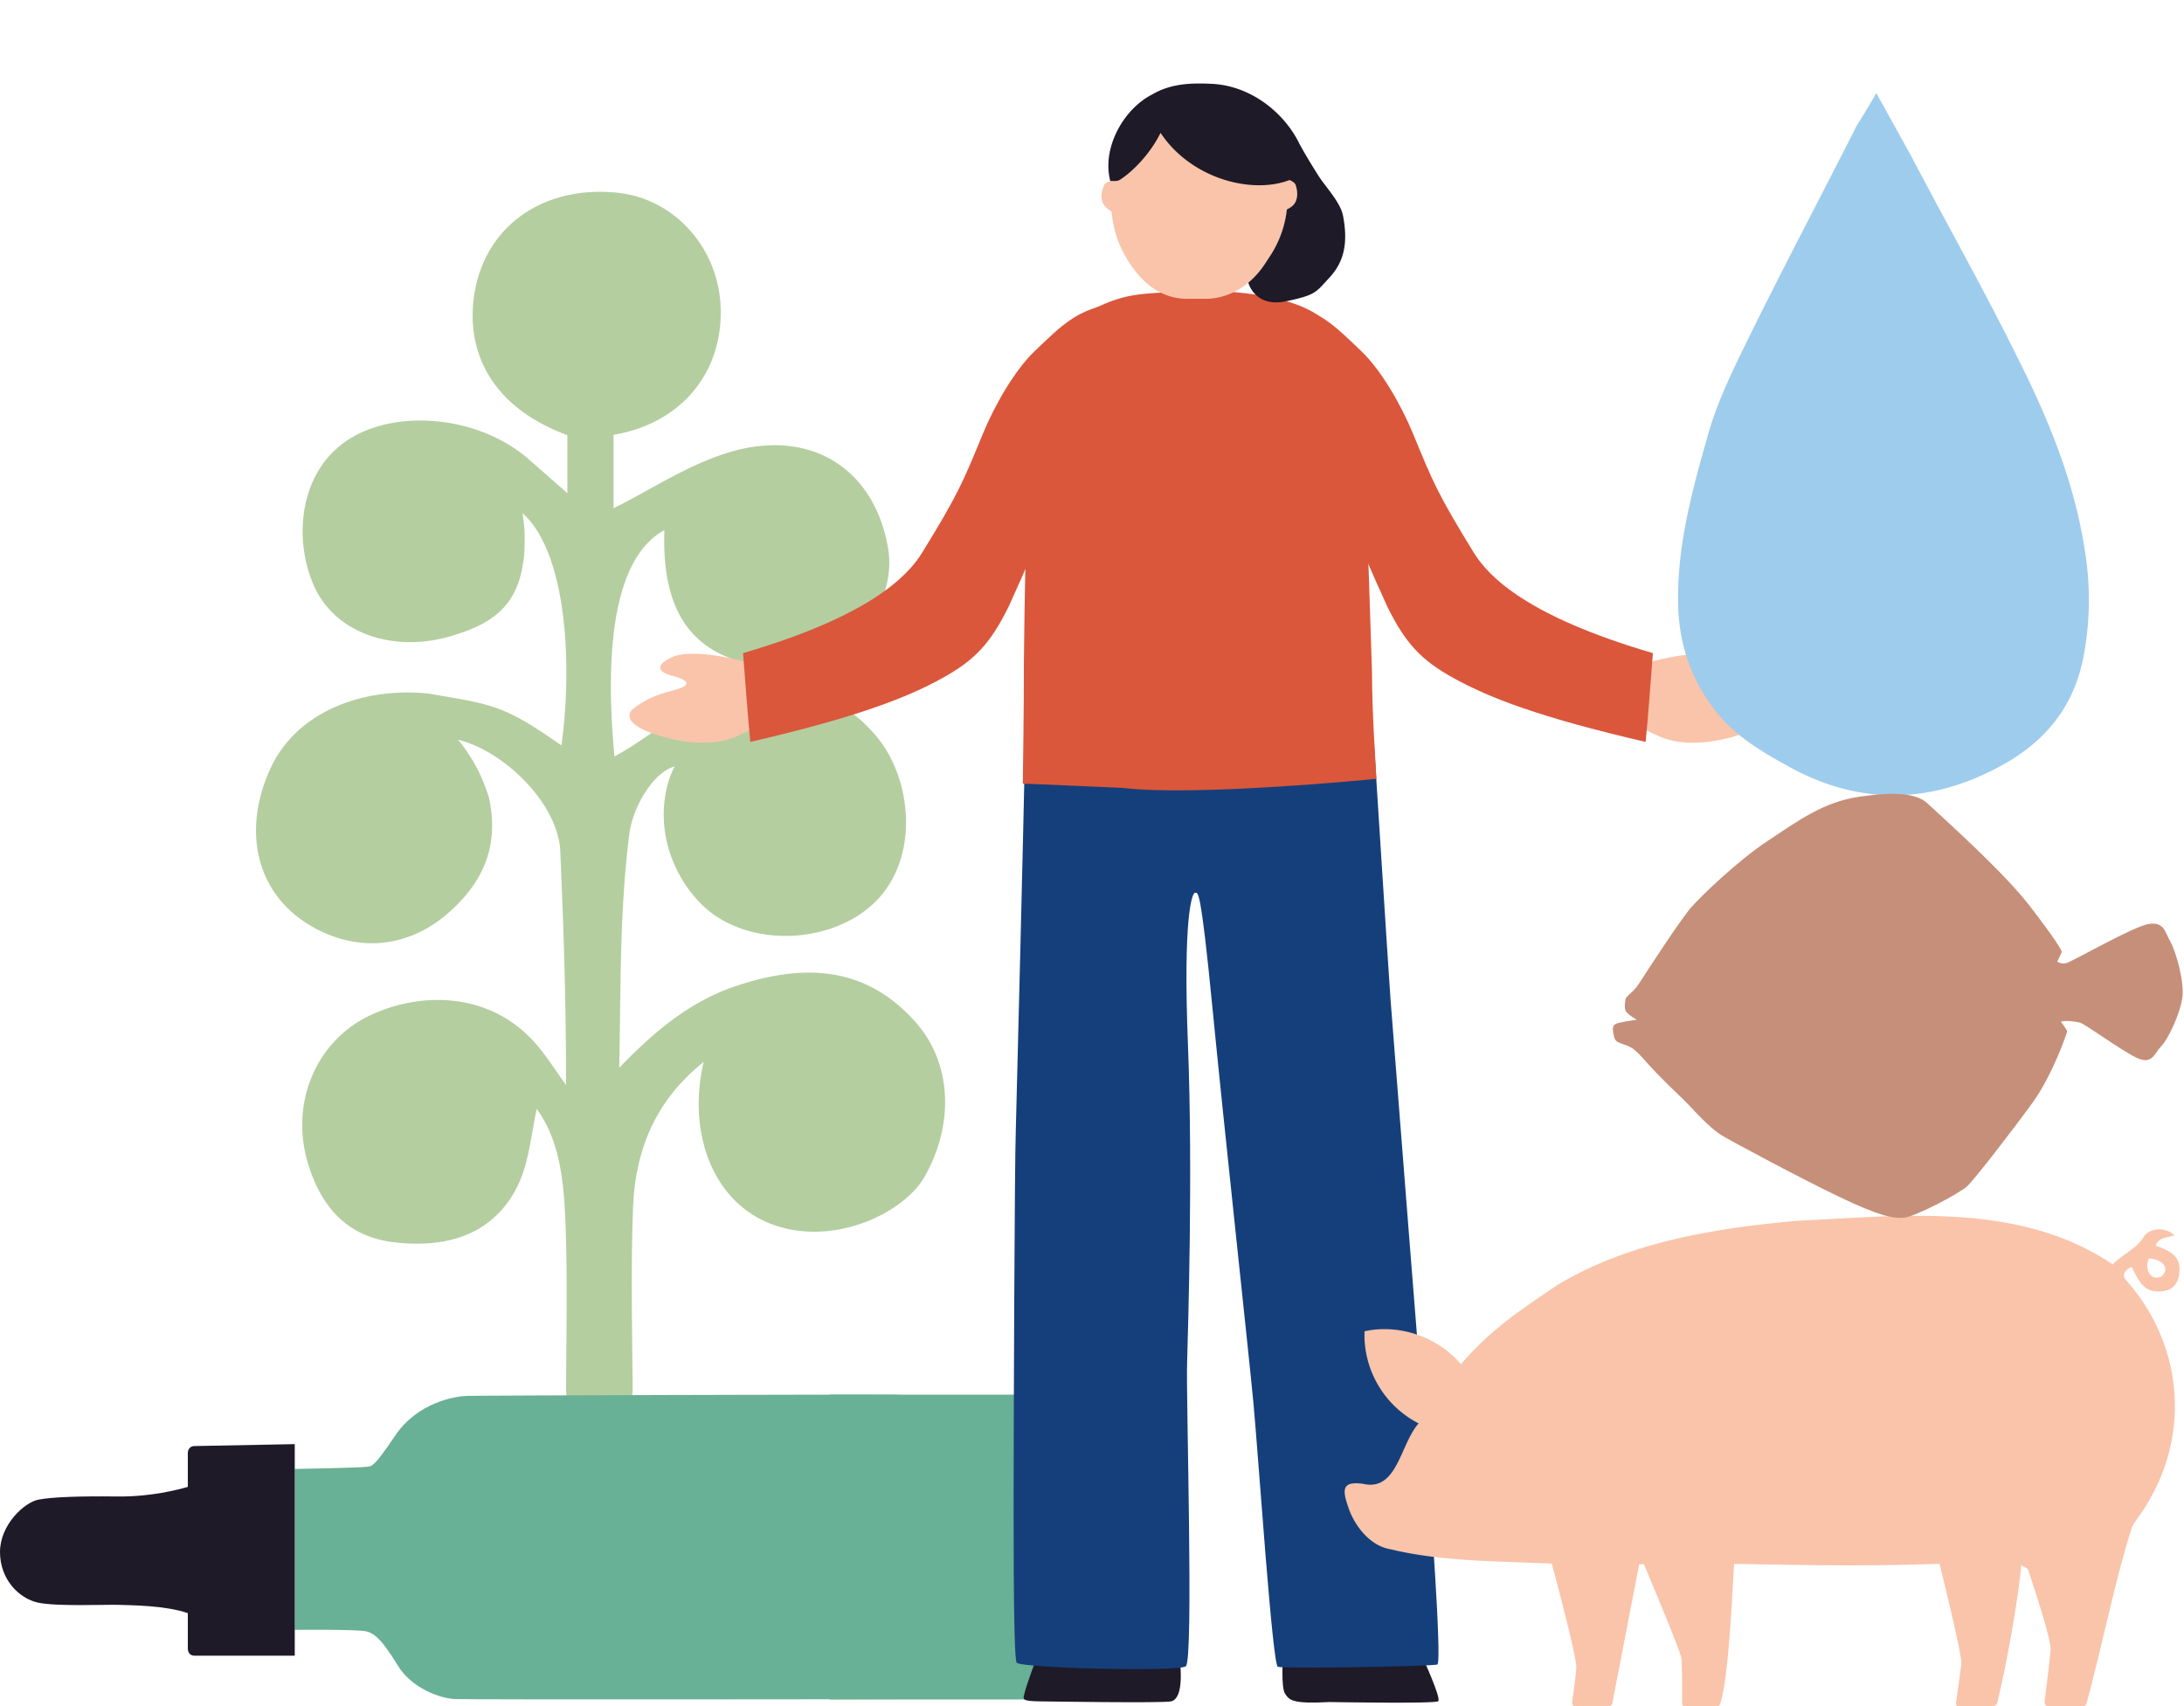 <svg xmlns="http://www.w3.org/2000/svg" width="1024" height="800" fill="none" viewBox="0 0 1024 800"><path fill="#B4CEA0" d="M287.66 203.93v34.4c17.28-8.6 34.63-20.23 53.8-26.12 38.1-11.69 68.45 7.13 74.92 44.83 4.97 29.02-22.93 61.59-58.2 55.36-33.6-4.36-48.05-25.37-46.66-63.8-20.78 11.19-28.92 47.14-23.43 106.11 16.01-8.6 27.62-20.4 45.77-26.24 28.28-9.14 56.55-8.49 77.7 17.6 15.32 18.9 19.72 53.99.35 75.22-17.63 19.3-53 23.61-76.12 8.35-14.61-9.61-30.1-34.37-22.66-62.26a44.93 44.93 0 0 1 3.17-7.97c-9.5 2.41-19.6 18.3-21.3 32.1-4.62 37.46-3.85 70.81-4.67 109.18 16.31-16.9 33.19-31.21 55-38.43 31.3-10.39 60.46-9.62 84.11 17.22 16.83 19.11 18.01 47.37 4.24 72-8.7 15.54-35.72 29.58-61.56 25.3-35.65-5.92-50.7-42.66-42.2-78.84-23.12 18.5-32.13 42.04-33.12 68.6-1.02 27.38-.43 54.8-.2 82.16.1 11.44-1.16 19.1-16.5 19.1-13.93 0-14.72-8.5-14.67-18.63.09-25.07.68-50.15-.28-75.22-.72-19.5-2.6-39.2-13.54-54-3.29 16.2-4.01 28.43-11.13 40.19-12.12 20.08-33.37 25.14-56.26 22.3-22.68-2.85-34.38-18.08-40.07-37.8-8.03-27.77 4.21-56.2 28.55-68.14 23.48-11.54 58.57-12.62 80.82 15.68 3.63 4.6 6.85 9.55 11.88 16.6 0-39.62-1.1-72.41-2.7-109.63-.95-22.07-26.08-46.94-47.92-52.29 7.21 8.87 11.34 17.22 14.47 27.13 5.06 23.29-3.2 40.49-19.67 54.62-16.8 14.4-37.33 17.35-56.54 9.2-31.99-13.63-40.9-46.26-25.97-78.02 12.04-25.61 42.25-37.71 73.62-34.6 30.62 5.22 35.27 5.24 62.54 24.33 5.26-37.91 2.54-90.48-18.29-108.94 1.25 7.09 1.18 11.33.84 19.43-2.24 22.08-12.06 32.12-35.83 38.67-26.56 7.28-52.92-2.22-62.6-23.66-9.7-21.53-7.4-52.33 14.4-67.8 22.5-15.93 62.28-12.61 85.9 7.93 6.32 5.5 12.58 11.06 18.37 16.11v-27.2c-38.74-14.37-48.36-43.08-43.1-68.99 6.33-30.94 33.8-48.36 67.19-44.62 26.56 3.03 47.08 26.32 47.8 54.26.8 30.38-18.82 53.92-50.25 59.17v.05Z"/><path fill="#68B096" d="M445.56 782.04c2.77-15.35 2.4-107.62-1.47-116.54-3.87-8.93-9.56-11.3-25.63-11.51-16.1-.2-194.05.35-199.6.55-5.56.2-23.08 3.02-33.62 18.69-10.54 15.66-10.9 14.2-13.87 14.6-2.97.4-31.56.96-33.18.96v75.44s29.2-.28 33.53.71c3 .7 6.75 2.71 14.76 15.95 6.45 10.69 19.83 15.54 26.97 15.8 7.14.28 201.14.14 205.47 0 4.34-.13 24.14-.75 26.64-14.63v-.02Z"/><path fill="#1E1A28" d="M88.06 772.86V756.4c-10.66-3.66-26.43-3.66-32.4-3.88-5.98-.21-29.2.86-37.96-1.07C8.96 749.5 0 740.66 0 727.76c0-12.9 11.5-23.26 17.91-24.55 6.39-1.3 20.47-1.71 36.68-1.5 16.2.22 29-3.23 33.47-4.51v-15.87c0-1.82 1.25-3.27 3.05-3.27 1.8 0 47.09-.9 47.09-.9v99.19H91.1c-2.15 0-3.05-1.74-3.05-3.46v-.03Z"/><path fill="#68B096" d="M389.01 653.95h114.02v142.93H389.01z"/><path fill="#F9C4AA" d="M770.16 311.33c8.07-2.46 29.5-7.44 38.48-3.03 8.98 4.4 4.3 7.23.63 8.26-3.84 1.07-15.06 3.92-.5 7.45 6.37 1.54 13.09 4.47 17.84 8.44 2.97 2.47 3.1 7.25-9.56 11.6-12.67 4.36-27.5 6.2-38.67 1.41-11.17-4.77-9.05-5.66-9.05-5.66l.83-28.48Z"/><path fill="#DA573B" d="M690.88 258.94c-16.58-27-19.01-32.78-28.26-55.36-5.8-14.11-15.26-30.2-24.23-38.8-13.25-12.73-19.37-18.74-34.64-22.1-8.7-1.92-21 4.53-23.56 17.93-2.57 13.41 10.35 26.93 14.32 30.38 3.96 3.44 12.28 9.02 27.36 33.16 11.74 18.8 10.6 20.75 28.5 60.1 8.77 17.81 16.15 25.4 31.38 33.82 16.28 9 39.93 18.28 89.84 29.81.8-7.12 3.4-41.63 3.4-41.63-58.82-17.22-77-35.71-84.1-47.3Z"/><path fill="#1E1A28" d="M486.18 776.91s-5.24 14.02-5.83 17.13c-.6 2.7-1.9 3.66 7.72 3.74 0 0 57.13.9 61.02 0 2.57-.6 5.79-4.15 4.05-20.05l-66.97-.82ZM601.5 777.8s-.93 13.49 1.05 16.42c2 2.94 3.19 4.83 20.73 3.87 0 0 49.48.89 51.05-.38 1.57-1.28-7.45-20.84-7.45-20.84l-65.4.94h.01Z"/><path fill="#153F7B" d="M480.57 350.07c-.38 26.5-3.9 164.65-4.29 179.57-.6 14.93-1 141.94-1 156.03 0 14.08-.39 91.45 1.39 93.97 1.78 2.52 75.58 4.41 79.33 1.69 3.76-2.73 0-127.63.6-142.57.39-14.93 2.76-88.73.39-148.87-2.38-60.13 1.94-71.26 3.33-71.26 1.4 0 2.6-2.96 8.14 53.82 5.54 56.77 16.81 160.02 19.19 185.03 2.37 25.24 8.9 123.02 11.48 124.07 2.58 1.05 72.42-.21 74.78-1.05 2.38-.84-3.76-82.44-4.54-91.48-.79-9.05-16.62-209.64-17.4-220.37-.8-10.72-7.92-122.8-7.92-122.8s-83.5.2-90.6.84c-7.33.42-72.88 3.37-72.88 3.37h.02l-.01.01Z"/><path fill="#DA573B" d="M643.28 315.49c.1 20.81 1.65 40.89 2.07 49.71 0 0-84.42 8.42-119.11 4.24 0 0-44.37-1.98-46.68-1.98 0 0 .55-36.55.51-57.33.3-31.71.94-58.67 1.78-81.37.84-22.7-2.05-66.95 27.24-82.09 18.34-9.46 23.63-8.86 49.12-10.12 20.86-.84 50.43 2.34 62.45 13.49 15.37 14.07 17.2 44.4 19.34 73.5 1.4 32.81 2.46 64.62 3.29 91.95Z"/><path fill="#F9C4AA" d="M353.22 311.33c-8.07-2.46-29.5-7.44-38.48-3.03-8.98 4.4-4.3 7.23-.63 8.26 3.83 1.07 15.06 3.92.5 7.45-6.37 1.54-13.09 4.47-17.84 8.44-2.97 2.47-3.1 7.25 9.56 11.6 12.67 4.36 27.5 6.2 38.67 1.41 11.17-4.77 9.05-5.66 9.05-5.66l-.83-28.48Z"/><path fill="#DA573B" d="M432.5 258.94c16.58-27 19-32.78 28.26-55.36 5.8-14.11 15.26-30.2 24.23-38.8 13.25-12.73 19.37-18.74 34.64-22.1 8.7-1.92 21 4.53 23.56 17.93 2.57 13.41-10.35 26.93-14.32 30.38-3.97 3.44-12.28 9.02-27.36 33.16-11.74 18.8-10.6 20.75-28.5 60.1-8.77 17.81-16.15 25.4-31.38 33.82-16.28 9-39.93 18.28-89.84 29.81-.8-7.12-3.4-41.63-3.4-41.63 58.82-17.22 77-35.71 84.1-47.3Z"/><path fill="#F9C4AA" d="M607.66 87.27c-.26-1.43-1.52-2.2-2.99-2.82.6-11.48-1.79-18.78-6.9-26.15-4.29-6.18-10.27-12.35-18.66-15.34-7.45-2.67-25.68-1.97-33 .99-17.52 6.65-24.42 22.93-25.32 40.91-1.5.39-2.82.94-3.26 2.3-.96 2.29-1.45 4.47-.82 7 .58 2.04 1.89 3.33 4.5 5.07a50 50 0 0 0 7.68 23l.9 1.37c6.8 10.44 15.9 16.51 26.8 16.51h8.58c10.83 0 21.1-6.01 27.9-16.38l2.71-4.12a49.6 49.6 0 0 0 7.6-21.42c2.23-1.12 3.46-2.15 4.2-3.86.94-2.4.74-4.64.08-7.06Z"/><path fill="#1E1A28" d="M629.66 100.99c-1.17-6.05-8.48-13.91-11-17.84-6.67-10.43-9.43-15.79-9.43-15.79-7.27-14.88-23.08-27.19-41.04-28.05-9.26-.44-19.04-.27-27.84 4.92-.05.02.05-.03 0 0-12.75 6.37-22.77 23.22-20.3 38.15.14.83.3 1.65.5 2.46 1.5-.05 3.18.32 4.51-.53 6.14-3.9 14.37-12.36 19.08-22.03 14.13 21.37 42.67 29.03 60.51 22.12v.05c1.47.64 2.73 1.4 3 2.83.66 2.42.86 4.67-.08 7.07-.75 1.71-1.98 2.74-4.21 3.86a49.56 49.56 0 0 1-7.62 21.45l-2.71 4.13a39.89 39.89 0 0 1-7.75 8.75c.54 1.8 4.11 11.53 17.62 8.74 14.25-2.95 14.07-4.3 20.2-10.84 6.76-7.22 9.21-15.8 6.57-29.45Z"/><path fill="#F9C4AA" d="M999.47 594.08h.02c2.96 5.91 5.55 12.16 13.26 11.42 5.28.06 8.37-3.05 9.02-8.15.85-6.82-2.05-10.31-11.07-13.23 1.53-4.06 5.55-3.74 8.78-4.83-3.64-3.81-11.05-3.98-14.25.47-3.41 5.97-10.38 8.45-14.6 13.17-43.51-29.46-98.35-22.88-148.18-20.48-38.52 3.49-78.87 9.92-112.46 30.24-17.09 11.57-31.2 20.84-45.02 37.01-10.4-12.46-28.43-19.12-45.19-15.46a83.7 83.7 0 0 0 0 3.68 46.81 46.81 0 0 0 25.37 39.52c-8.67 9.66-9.92 32.02-25.97 28.34-10.63-1.47-9.87 3.16-6.4 12.68 2.63 6.76 9.27 16.4 19.25 18 23.53 5.78 51.5 5.6 75.55 6.71 0 0 11.21 41.73 11.48 47.95.11 2.67-1.55 14.18-1.9 16.96-.17 1.26.48 1.86 1 1.86s13.78-.06 15.97 0c1.3.02 1.7-.6 1.8-1.2l12.63-65.22c1.4-.08 1.56-.1 2.19-.1 0 0 16.62 39.35 17.52 43.83.57 2.91.38 20.83.4 21.68 0 .79.58 1.03.86 1.03h15.6c.9 0 1.2-.38 1.43-1.12 4.15-12.92 5.66-53.42 6.48-65.53 33.8.52 56.17 1.25 96.35-.03 0 0 10.28 41.3 10.2 46.47-.03 1.94-2.4 17.84-2.51 18.71-.11.68.1 1.48.73 1.48.55 0 13.02.02 16.92 0 .82 0 1.48-.58 1.73-1.61 4.18-17.13 9.87-48.3 11.23-64.45l3.09 1.83s10.63 31.14 10.66 37.5c0 2.4-2.08 18.9-2.81 24.6-.17 1.28.57 2.15 1.47 2.15.8 0 13.01.08 16.62 0 .8 0 1.37-.51 1.53-1.12 6.86-24.98 13.78-59.37 21.27-82.44.36-1.2 1.86-3.28 2.62-4.42 25.51-34.75 22.78-80.02-5.08-111.44-2.35-2.54-1.17-4.94 2.4-6.44v-.02Zm8.06-3.93c4.95-.03 10.74 3.76 5.93 8.4-5.44 2.48-8.06-3.88-5.93-8.4Z"/><path fill="#9ECCED" d="M879.7 43.6c6.48 11.64 11.35 20.48 16.23 29.29 17.2 32.75 35.35 64.86 51.58 97.93 13.96 28.03 25.63 57.32 30.17 88.5a140.78 140.78 0 0 1-.98 49.43c-4.53 22.98-18.17 39.36-38.59 50.37-33.4 18.27-67.16 18.59-100.56-.31-12.64-6.92-24.98-14.49-33.73-26.14-10.38-13.54-15.9-28.66-16.88-45.98-1.3-28.66 6.16-55.74 13.96-83.13 4.86-17.02 12.96-32.76 20.77-48.8 15.9-32.13 32.75-63.92 48.98-96.05 2.6-4.1 5.19-8.17 9.08-15.11h-.03Z"/><path fill="#C58F79" d="M762.33 467.93c2.12-2.47 3.83-3.03 6.71-7.58 2.88-4.56 18.98-29.24 23.77-34.74 4.79-5.49 21.87-21.94 35.87-31.22 15.1-10.02 26.4-18.35 43.09-20.81 16.68-2.47 26.9-1.52 31.78 2.98 9.82 9.1 35.93 32.43 48.2 48.33 12.26 15.91 14.92 20.79 14.92 21.35 0 .56-2.12 4.62-2.12 4.62s1.54 1.33 4.21.76c2.68-.57 31.8-17.47 38.89-18.4 7.08-.95 7.28 3.59 9.96 8.33 2.68 4.75 6.73 19.17 5.58 26.56-1.15 7.38-6.44 18.89-9.88 22.5-3.45 3.6-4.22 8.9-11.7 5.3-7.47-3.6-24.03-15.87-26.53-16.44-2.5-.57-6.9-1.14-8.82-.38 0 0 2.93 3.76 2.93 4.51 0 .76-6.95 20.69-16.15 33.38-9.2 12.7-27.03 35.8-30.67 39.21-3.63 3.42-24.17 14.21-29.52 14.78-5.36.57-12.45-1.13-30.66-9.84s-50.99-26.34-55.01-28.8c-4.02-2.45-9.09-7.43-15.35-14.17-3.16-3.4-8.42-8-15.51-15.38-7.1-7.4-9.02-10.99-14-12.7-4.98-1.7-5.17-1.7-5.94-5.87-.77-4.16 1.15-4.35 5.17-5.11 4.03-.76 5.95-.95 5.95-.95s-4.02-2.09-5.18-3.97c-1.15-1.89 0-6.25 0-6.25h.01Z"/></svg>